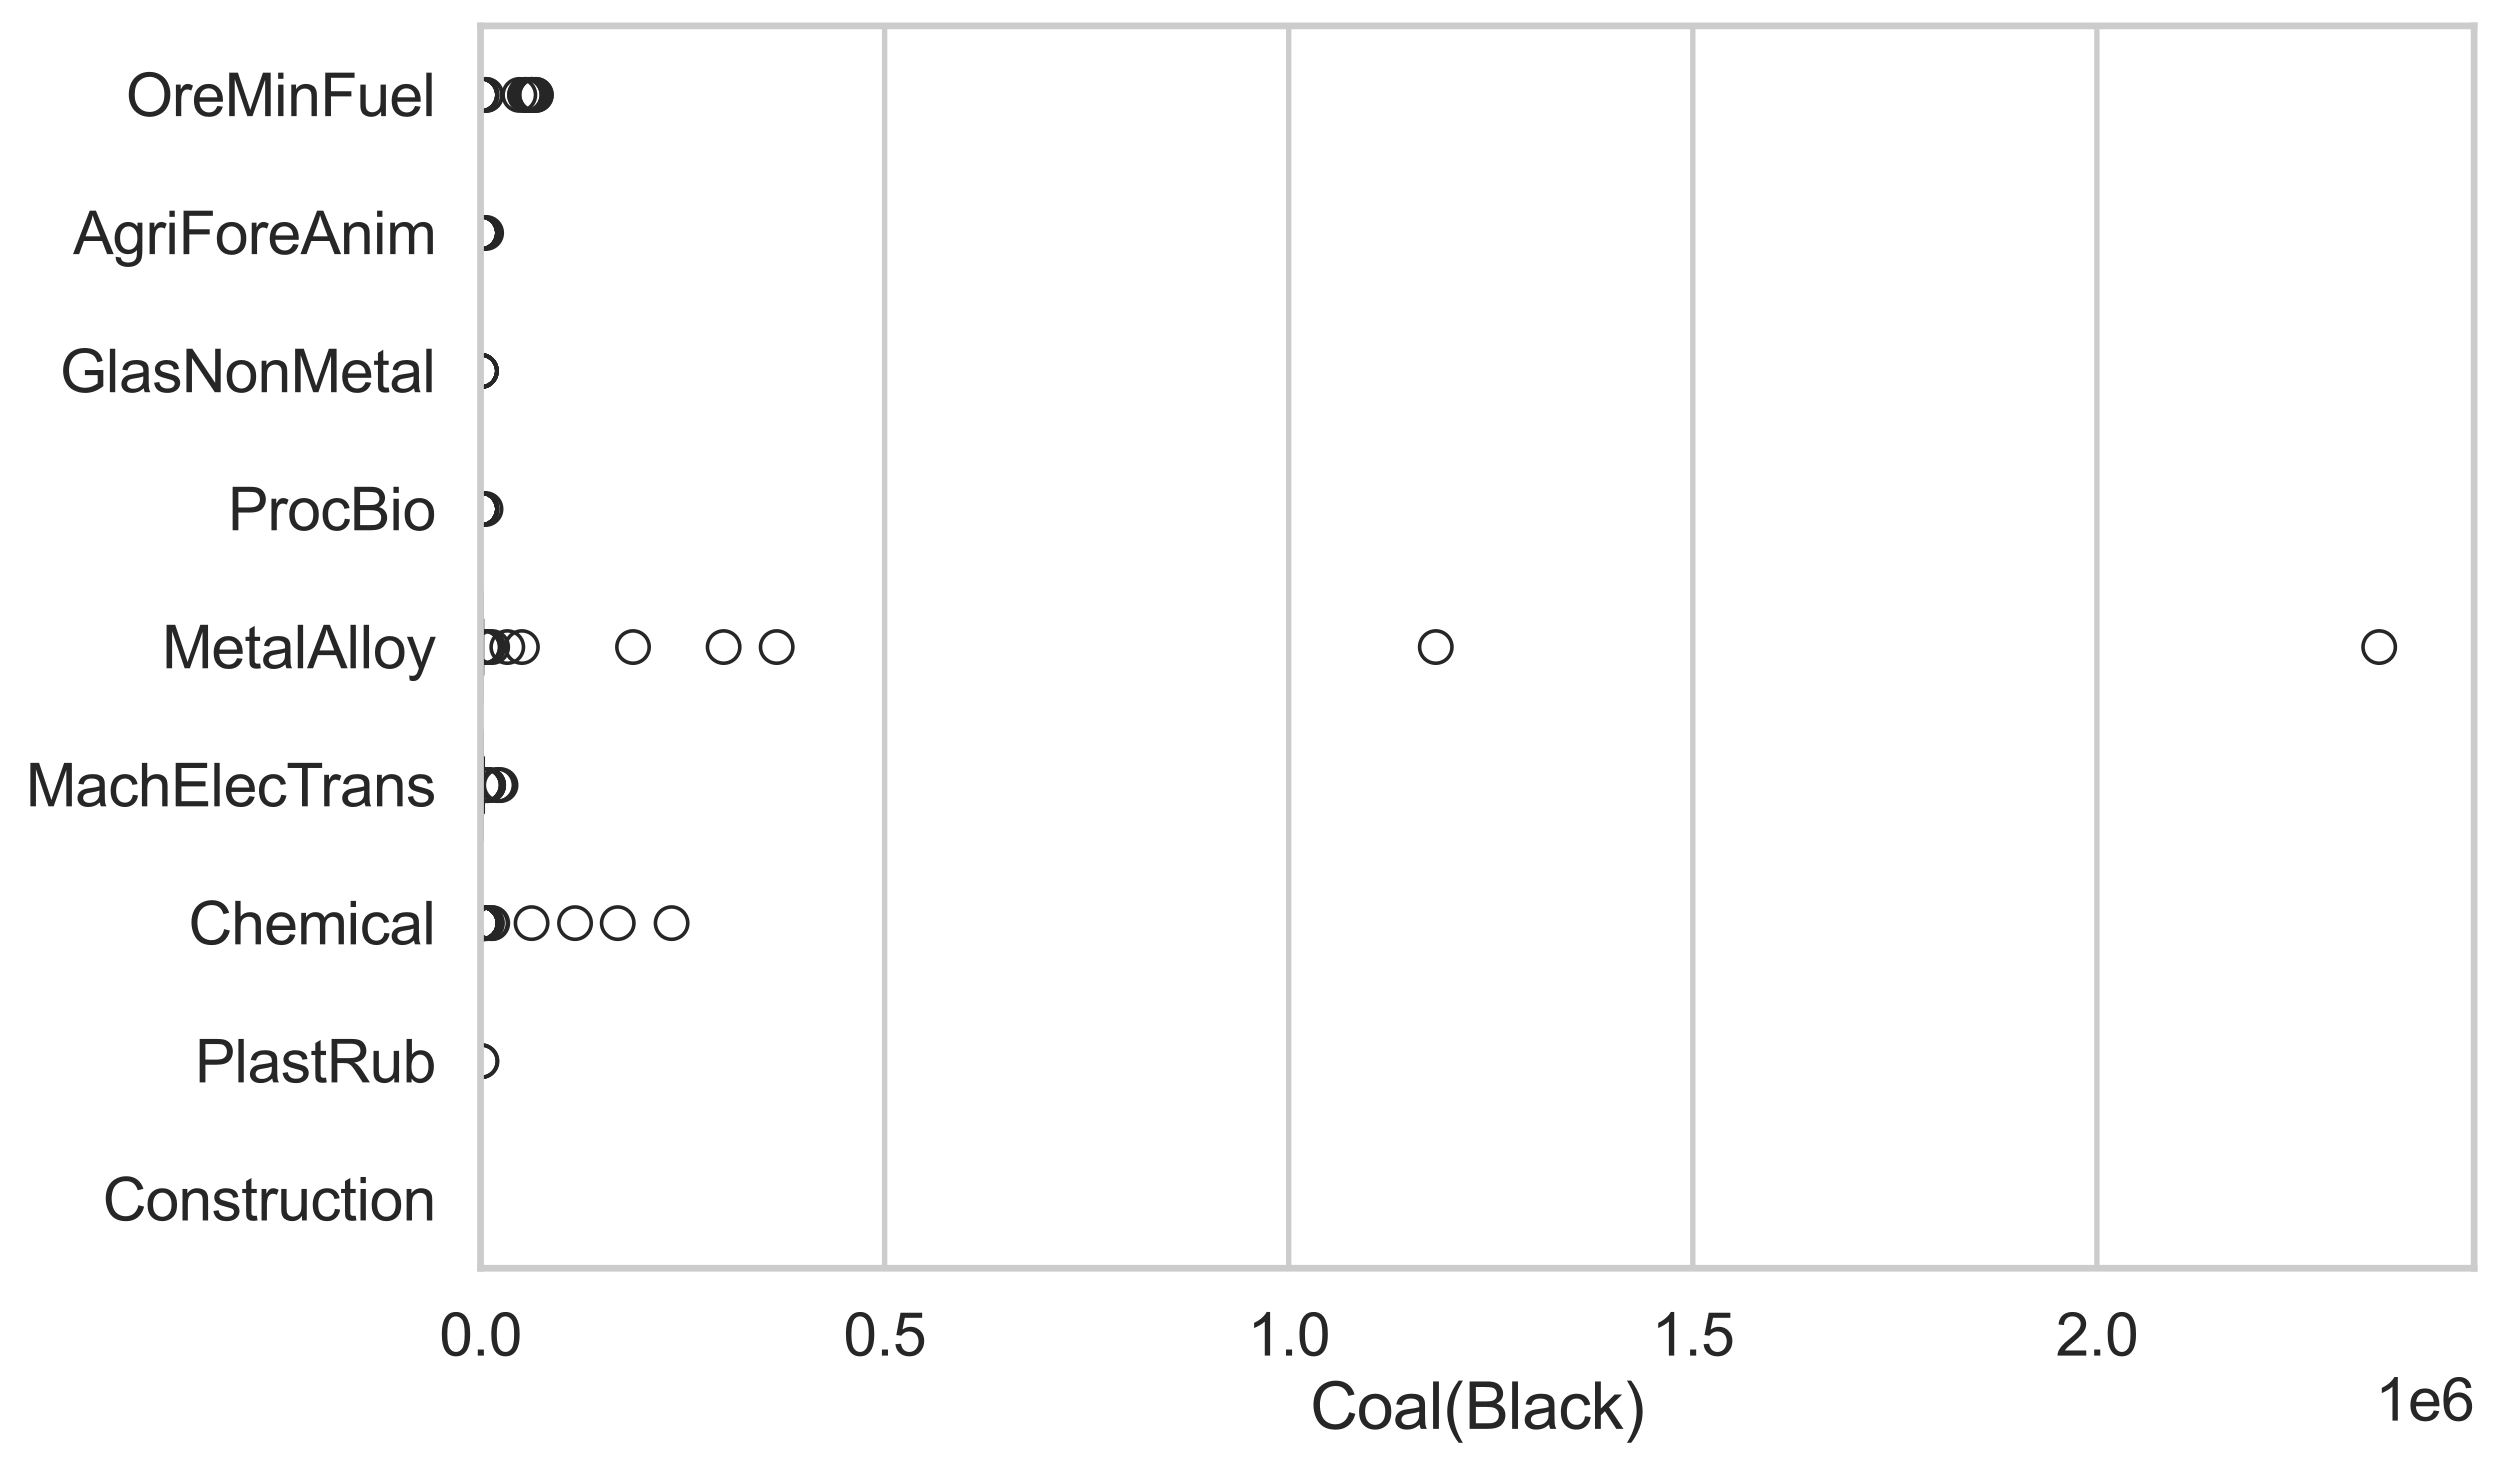 <?xml version="1.0" encoding="utf-8" standalone="no"?>
<!DOCTYPE svg PUBLIC "-//W3C//DTD SVG 1.1//EN"
  "http://www.w3.org/Graphics/SVG/1.1/DTD/svg11.dtd">
<svg xmlns:xlink="http://www.w3.org/1999/xlink" width="695.577pt" height="408.542pt" viewBox="0 0 695.577 408.542" xmlns="http://www.w3.org/2000/svg" version="1.1">
 <defs>
  <style type="text/css">*{stroke-linejoin: round; stroke-linecap: butt}</style>
 </defs>
 <g id="figure_1">
  <g id="patch_1">
   <path d="M 0 408.542 
L 695.577 408.542 
L 695.577 0 
L 0 0 
z
" style="fill: #ffffff"/>
  </g>
  <g id="axes_1">
   <g id="patch_2">
    <path d="M 133.697 352.86 
L 688.377 352.86 
L 688.377 7.2 
L 133.697 7.2 
z
" style="fill: #ffffff"/>
   </g>
   <g id="matplotlib.axis_1">
    <g id="xtick_1">
     <g id="line2d_1">
      <path d="M 133.697 352.86 
L 133.697 7.2 
" clip-path="url(#pb86c896ec2)" style="fill: none; stroke: #cccccc; stroke-width: 1.5; stroke-linecap: round"/>
     </g>
     <g id="text_1">
      <!-- 0.0 -->
      <g style="fill: #262626" transform="translate(122.229 377.17) scale(0.165 -0.165)">
       <defs>
        <path id="ArialMT-30" d="M 266 2259 
Q 266 3072 433 3567 
Q 600 4063 929 4331 
Q 1259 4600 1759 4600 
Q 2128 4600 2406 4451 
Q 2684 4303 2865 4023 
Q 3047 3744 3150 3342 
Q 3253 2941 3253 2259 
Q 3253 1453 3087 958 
Q 2922 463 2592 192 
Q 2263 -78 1759 -78 
Q 1097 -78 719 397 
Q 266 969 266 2259 
z
M 844 2259 
Q 844 1131 1108 757 
Q 1372 384 1759 384 
Q 2147 384 2411 759 
Q 2675 1134 2675 2259 
Q 2675 3391 2411 3762 
Q 2147 4134 1753 4134 
Q 1366 4134 1134 3806 
Q 844 3388 844 2259 
z
" transform="scale(0.016)"/>
        <path id="ArialMT-2e" d="M 581 0 
L 581 641 
L 1222 641 
L 1222 0 
L 581 0 
z
" transform="scale(0.016)"/>
       </defs>
       <use xlink:href="#ArialMT-30"/>
       <use xlink:href="#ArialMT-2e" transform="translate(55.615 0)"/>
       <use xlink:href="#ArialMT-30" transform="translate(83.398 0)"/>
      </g>
     </g>
    </g>
    <g id="xtick_2">
     <g id="line2d_2">
      <path d="M 246.128 352.86 
L 246.128 7.2 
" clip-path="url(#pb86c896ec2)" style="fill: none; stroke: #cccccc; stroke-width: 1.5; stroke-linecap: round"/>
     </g>
     <g id="text_2">
      <!-- 0.5 -->
      <g style="fill: #262626" transform="translate(234.661 377.17) scale(0.165 -0.165)">
       <defs>
        <path id="ArialMT-35" d="M 266 1200 
L 856 1250 
Q 922 819 1161 601 
Q 1400 384 1738 384 
Q 2144 384 2425 690 
Q 2706 997 2706 1503 
Q 2706 1984 2436 2262 
Q 2166 2541 1728 2541 
Q 1456 2541 1237 2417 
Q 1019 2294 894 2097 
L 366 2166 
L 809 4519 
L 3088 4519 
L 3088 3981 
L 1259 3981 
L 1013 2750 
Q 1425 3038 1878 3038 
Q 2478 3038 2890 2622 
Q 3303 2206 3303 1553 
Q 3303 931 2941 478 
Q 2500 -78 1738 -78 
Q 1113 -78 717 272 
Q 322 622 266 1200 
z
" transform="scale(0.016)"/>
       </defs>
       <use xlink:href="#ArialMT-30"/>
       <use xlink:href="#ArialMT-2e" transform="translate(55.615 0)"/>
       <use xlink:href="#ArialMT-35" transform="translate(83.398 0)"/>
      </g>
     </g>
    </g>
    <g id="xtick_3">
     <g id="line2d_3">
      <path d="M 358.56 352.86 
L 358.56 7.2 
" clip-path="url(#pb86c896ec2)" style="fill: none; stroke: #cccccc; stroke-width: 1.5; stroke-linecap: round"/>
     </g>
     <g id="text_3">
      <!-- 1.0 -->
      <g style="fill: #262626" transform="translate(347.092 377.17) scale(0.165 -0.165)">
       <defs>
        <path id="ArialMT-31" d="M 2384 0 
L 1822 0 
L 1822 3584 
Q 1619 3391 1289 3197 
Q 959 3003 697 2906 
L 697 3450 
Q 1169 3672 1522 3987 
Q 1875 4303 2022 4600 
L 2384 4600 
L 2384 0 
z
" transform="scale(0.016)"/>
       </defs>
       <use xlink:href="#ArialMT-31"/>
       <use xlink:href="#ArialMT-2e" transform="translate(55.615 0)"/>
       <use xlink:href="#ArialMT-30" transform="translate(83.398 0)"/>
      </g>
     </g>
    </g>
    <g id="xtick_4">
     <g id="line2d_4">
      <path d="M 470.991 352.86 
L 470.991 7.2 
" clip-path="url(#pb86c896ec2)" style="fill: none; stroke: #cccccc; stroke-width: 1.5; stroke-linecap: round"/>
     </g>
     <g id="text_4">
      <!-- 1.5 -->
      <g style="fill: #262626" transform="translate(459.524 377.17) scale(0.165 -0.165)">
       <use xlink:href="#ArialMT-31"/>
       <use xlink:href="#ArialMT-2e" transform="translate(55.615 0)"/>
       <use xlink:href="#ArialMT-35" transform="translate(83.398 0)"/>
      </g>
     </g>
    </g>
    <g id="xtick_5">
     <g id="line2d_5">
      <path d="M 583.423 352.86 
L 583.423 7.2 
" clip-path="url(#pb86c896ec2)" style="fill: none; stroke: #cccccc; stroke-width: 1.5; stroke-linecap: round"/>
     </g>
     <g id="text_5">
      <!-- 2.0 -->
      <g style="fill: #262626" transform="translate(571.955 377.17) scale(0.165 -0.165)">
       <defs>
        <path id="ArialMT-32" d="M 3222 541 
L 3222 0 
L 194 0 
Q 188 203 259 391 
Q 375 700 629 1000 
Q 884 1300 1366 1694 
Q 2113 2306 2375 2664 
Q 2638 3022 2638 3341 
Q 2638 3675 2398 3904 
Q 2159 4134 1775 4134 
Q 1369 4134 1125 3890 
Q 881 3647 878 3216 
L 300 3275 
Q 359 3922 746 4261 
Q 1134 4600 1788 4600 
Q 2447 4600 2831 4234 
Q 3216 3869 3216 3328 
Q 3216 3053 3103 2787 
Q 2991 2522 2730 2228 
Q 2469 1934 1863 1422 
Q 1356 997 1212 845 
Q 1069 694 975 541 
L 3222 541 
z
" transform="scale(0.016)"/>
       </defs>
       <use xlink:href="#ArialMT-32"/>
       <use xlink:href="#ArialMT-2e" transform="translate(55.615 0)"/>
       <use xlink:href="#ArialMT-30" transform="translate(83.398 0)"/>
      </g>
     </g>
    </g>
    <g id="text_6">
     <!-- Coal(Black) -->
     <g style="fill: #262626" transform="translate(364.527 397.553) scale(0.18 -0.18)">
      <defs>
       <path id="ArialMT-43" d="M 3763 1606 
L 4369 1453 
Q 4178 706 3683 314 
Q 3188 -78 2472 -78 
Q 1731 -78 1267 223 
Q 803 525 561 1097 
Q 319 1669 319 2325 
Q 319 3041 592 3573 
Q 866 4106 1370 4382 
Q 1875 4659 2481 4659 
Q 3169 4659 3637 4309 
Q 4106 3959 4291 3325 
L 3694 3184 
Q 3534 3684 3231 3912 
Q 2928 4141 2469 4141 
Q 1941 4141 1586 3887 
Q 1231 3634 1087 3207 
Q 944 2781 944 2328 
Q 944 1744 1114 1308 
Q 1284 872 1643 656 
Q 2003 441 2422 441 
Q 2931 441 3284 734 
Q 3638 1028 3763 1606 
z
" transform="scale(0.016)"/>
       <path id="ArialMT-6f" d="M 213 1659 
Q 213 2581 725 3025 
Q 1153 3394 1769 3394 
Q 2453 3394 2887 2945 
Q 3322 2497 3322 1706 
Q 3322 1066 3130 698 
Q 2938 331 2570 128 
Q 2203 -75 1769 -75 
Q 1072 -75 642 372 
Q 213 819 213 1659 
z
M 791 1659 
Q 791 1022 1069 705 
Q 1347 388 1769 388 
Q 2188 388 2466 706 
Q 2744 1025 2744 1678 
Q 2744 2294 2464 2611 
Q 2184 2928 1769 2928 
Q 1347 2928 1069 2612 
Q 791 2297 791 1659 
z
" transform="scale(0.016)"/>
       <path id="ArialMT-61" d="M 2588 409 
Q 2275 144 1986 34 
Q 1697 -75 1366 -75 
Q 819 -75 525 192 
Q 231 459 231 875 
Q 231 1119 342 1320 
Q 453 1522 633 1644 
Q 813 1766 1038 1828 
Q 1203 1872 1538 1913 
Q 2219 1994 2541 2106 
Q 2544 2222 2544 2253 
Q 2544 2597 2384 2738 
Q 2169 2928 1744 2928 
Q 1347 2928 1158 2789 
Q 969 2650 878 2297 
L 328 2372 
Q 403 2725 575 2942 
Q 747 3159 1072 3276 
Q 1397 3394 1825 3394 
Q 2250 3394 2515 3294 
Q 2781 3194 2906 3042 
Q 3031 2891 3081 2659 
Q 3109 2516 3109 2141 
L 3109 1391 
Q 3109 606 3145 398 
Q 3181 191 3288 0 
L 2700 0 
Q 2613 175 2588 409 
z
M 2541 1666 
Q 2234 1541 1622 1453 
Q 1275 1403 1131 1340 
Q 988 1278 909 1158 
Q 831 1038 831 891 
Q 831 666 1001 516 
Q 1172 366 1500 366 
Q 1825 366 2078 508 
Q 2331 650 2450 897 
Q 2541 1088 2541 1459 
L 2541 1666 
z
" transform="scale(0.016)"/>
       <path id="ArialMT-6c" d="M 409 0 
L 409 4581 
L 972 4581 
L 972 0 
L 409 0 
z
" transform="scale(0.016)"/>
       <path id="ArialMT-28" d="M 1497 -1347 
Q 1031 -759 709 28 
Q 388 816 388 1659 
Q 388 2403 628 3084 
Q 909 3875 1497 4659 
L 1900 4659 
Q 1522 4009 1400 3731 
Q 1209 3300 1100 2831 
Q 966 2247 966 1656 
Q 966 153 1900 -1347 
L 1497 -1347 
z
" transform="scale(0.016)"/>
       <path id="ArialMT-42" d="M 469 0 
L 469 4581 
L 2188 4581 
Q 2713 4581 3030 4442 
Q 3347 4303 3526 4014 
Q 3706 3725 3706 3409 
Q 3706 3116 3547 2856 
Q 3388 2597 3066 2438 
Q 3481 2316 3704 2022 
Q 3928 1728 3928 1328 
Q 3928 1006 3792 729 
Q 3656 453 3456 303 
Q 3256 153 2954 76 
Q 2653 0 2216 0 
L 469 0 
z
M 1075 2656 
L 2066 2656 
Q 2469 2656 2644 2709 
Q 2875 2778 2992 2937 
Q 3109 3097 3109 3338 
Q 3109 3566 3000 3739 
Q 2891 3913 2687 3977 
Q 2484 4041 1991 4041 
L 1075 4041 
L 1075 2656 
z
M 1075 541 
L 2216 541 
Q 2509 541 2628 563 
Q 2838 600 2978 687 
Q 3119 775 3209 942 
Q 3300 1109 3300 1328 
Q 3300 1584 3169 1773 
Q 3038 1963 2805 2039 
Q 2572 2116 2134 2116 
L 1075 2116 
L 1075 541 
z
" transform="scale(0.016)"/>
       <path id="ArialMT-63" d="M 2588 1216 
L 3141 1144 
Q 3050 572 2676 248 
Q 2303 -75 1759 -75 
Q 1078 -75 664 370 
Q 250 816 250 1647 
Q 250 2184 428 2587 
Q 606 2991 970 3192 
Q 1334 3394 1763 3394 
Q 2303 3394 2647 3120 
Q 2991 2847 3088 2344 
L 2541 2259 
Q 2463 2594 2264 2762 
Q 2066 2931 1784 2931 
Q 1359 2931 1093 2626 
Q 828 2322 828 1663 
Q 828 994 1084 691 
Q 1341 388 1753 388 
Q 2084 388 2306 591 
Q 2528 794 2588 1216 
z
" transform="scale(0.016)"/>
       <path id="ArialMT-6b" d="M 425 0 
L 425 4581 
L 988 4581 
L 988 1969 
L 2319 3319 
L 3047 3319 
L 1778 2088 
L 3175 0 
L 2481 0 
L 1384 1697 
L 988 1316 
L 988 0 
L 425 0 
z
" transform="scale(0.016)"/>
       <path id="ArialMT-29" d="M 791 -1347 
L 388 -1347 
Q 1322 153 1322 1656 
Q 1322 2244 1188 2822 
Q 1081 3291 891 3722 
Q 769 4003 388 4659 
L 791 4659 
Q 1378 3875 1659 3084 
Q 1900 2403 1900 1659 
Q 1900 816 1576 28 
Q 1253 -759 791 -1347 
z
" transform="scale(0.016)"/>
      </defs>
      <use xlink:href="#ArialMT-43"/>
      <use xlink:href="#ArialMT-6f" transform="translate(72.217 0)"/>
      <use xlink:href="#ArialMT-61" transform="translate(127.832 0)"/>
      <use xlink:href="#ArialMT-6c" transform="translate(183.447 0)"/>
      <use xlink:href="#ArialMT-28" transform="translate(205.664 0)"/>
      <use xlink:href="#ArialMT-42" transform="translate(238.965 0)"/>
      <use xlink:href="#ArialMT-6c" transform="translate(305.664 0)"/>
      <use xlink:href="#ArialMT-61" transform="translate(327.881 0)"/>
      <use xlink:href="#ArialMT-63" transform="translate(383.496 0)"/>
      <use xlink:href="#ArialMT-6b" transform="translate(433.496 0)"/>
      <use xlink:href="#ArialMT-29" transform="translate(483.496 0)"/>
     </g>
    </g>
    <g id="text_7">
     <!-- 1e6 -->
     <g style="fill: #262626" transform="translate(660.85 395.26) scale(0.165 -0.165)">
      <defs>
       <path id="ArialMT-65" d="M 2694 1069 
L 3275 997 
Q 3138 488 2766 206 
Q 2394 -75 1816 -75 
Q 1088 -75 661 373 
Q 234 822 234 1631 
Q 234 2469 665 2931 
Q 1097 3394 1784 3394 
Q 2450 3394 2872 2941 
Q 3294 2488 3294 1666 
Q 3294 1616 3291 1516 
L 816 1516 
Q 847 969 1125 678 
Q 1403 388 1819 388 
Q 2128 388 2347 550 
Q 2566 713 2694 1069 
z
M 847 1978 
L 2700 1978 
Q 2663 2397 2488 2606 
Q 2219 2931 1791 2931 
Q 1403 2931 1139 2672 
Q 875 2413 847 1978 
z
" transform="scale(0.016)"/>
       <path id="ArialMT-36" d="M 3184 3459 
L 2625 3416 
Q 2550 3747 2413 3897 
Q 2184 4138 1850 4138 
Q 1581 4138 1378 3988 
Q 1113 3794 959 3422 
Q 806 3050 800 2363 
Q 1003 2672 1297 2822 
Q 1591 2972 1913 2972 
Q 2475 2972 2870 2558 
Q 3266 2144 3266 1488 
Q 3266 1056 3080 686 
Q 2894 316 2569 119 
Q 2244 -78 1831 -78 
Q 1128 -78 684 439 
Q 241 956 241 2144 
Q 241 3472 731 4075 
Q 1159 4600 1884 4600 
Q 2425 4600 2770 4297 
Q 3116 3994 3184 3459 
z
M 888 1484 
Q 888 1194 1011 928 
Q 1134 663 1356 523 
Q 1578 384 1822 384 
Q 2178 384 2434 671 
Q 2691 959 2691 1453 
Q 2691 1928 2437 2201 
Q 2184 2475 1800 2475 
Q 1419 2475 1153 2201 
Q 888 1928 888 1484 
z
" transform="scale(0.016)"/>
      </defs>
      <use xlink:href="#ArialMT-31"/>
      <use xlink:href="#ArialMT-65" transform="translate(55.615 0)"/>
      <use xlink:href="#ArialMT-36" transform="translate(111.23 0)"/>
     </g>
    </g>
   </g>
   <g id="matplotlib.axis_2">
    <g id="ytick_1">
     <g id="text_8">
      <!-- OreMinFuel -->
      <g style="fill: #262626" transform="translate(35.013 32.309) scale(0.165 -0.165)">
       <defs>
        <path id="ArialMT-4f" d="M 309 2231 
Q 309 3372 921 4017 
Q 1534 4663 2503 4663 
Q 3138 4663 3647 4359 
Q 4156 4056 4423 3514 
Q 4691 2972 4691 2284 
Q 4691 1588 4409 1038 
Q 4128 488 3612 205 
Q 3097 -78 2500 -78 
Q 1853 -78 1343 234 
Q 834 547 571 1087 
Q 309 1628 309 2231 
z
M 934 2222 
Q 934 1394 1379 917 
Q 1825 441 2497 441 
Q 3181 441 3623 922 
Q 4066 1403 4066 2288 
Q 4066 2847 3877 3264 
Q 3688 3681 3323 3911 
Q 2959 4141 2506 4141 
Q 1863 4141 1398 3698 
Q 934 3256 934 2222 
z
" transform="scale(0.016)"/>
        <path id="ArialMT-72" d="M 416 0 
L 416 3319 
L 922 3319 
L 922 2816 
Q 1116 3169 1280 3281 
Q 1444 3394 1641 3394 
Q 1925 3394 2219 3213 
L 2025 2691 
Q 1819 2813 1613 2813 
Q 1428 2813 1281 2702 
Q 1134 2591 1072 2394 
Q 978 2094 978 1738 
L 978 0 
L 416 0 
z
" transform="scale(0.016)"/>
        <path id="ArialMT-4d" d="M 475 0 
L 475 4581 
L 1388 4581 
L 2472 1338 
Q 2622 884 2691 659 
Q 2769 909 2934 1394 
L 4031 4581 
L 4847 4581 
L 4847 0 
L 4263 0 
L 4263 3834 
L 2931 0 
L 2384 0 
L 1059 3900 
L 1059 0 
L 475 0 
z
" transform="scale(0.016)"/>
        <path id="ArialMT-69" d="M 425 3934 
L 425 4581 
L 988 4581 
L 988 3934 
L 425 3934 
z
M 425 0 
L 425 3319 
L 988 3319 
L 988 0 
L 425 0 
z
" transform="scale(0.016)"/>
        <path id="ArialMT-6e" d="M 422 0 
L 422 3319 
L 928 3319 
L 928 2847 
Q 1294 3394 1984 3394 
Q 2284 3394 2536 3286 
Q 2788 3178 2913 3003 
Q 3038 2828 3088 2588 
Q 3119 2431 3119 2041 
L 3119 0 
L 2556 0 
L 2556 2019 
Q 2556 2363 2490 2533 
Q 2425 2703 2258 2804 
Q 2091 2906 1866 2906 
Q 1506 2906 1245 2678 
Q 984 2450 984 1813 
L 984 0 
L 422 0 
z
" transform="scale(0.016)"/>
        <path id="ArialMT-46" d="M 525 0 
L 525 4581 
L 3616 4581 
L 3616 4041 
L 1131 4041 
L 1131 2622 
L 3281 2622 
L 3281 2081 
L 1131 2081 
L 1131 0 
L 525 0 
z
" transform="scale(0.016)"/>
        <path id="ArialMT-75" d="M 2597 0 
L 2597 488 
Q 2209 -75 1544 -75 
Q 1250 -75 995 37 
Q 741 150 617 320 
Q 494 491 444 738 
Q 409 903 409 1263 
L 409 3319 
L 972 3319 
L 972 1478 
Q 972 1038 1006 884 
Q 1059 663 1231 536 
Q 1403 409 1656 409 
Q 1909 409 2131 539 
Q 2353 669 2445 892 
Q 2538 1116 2538 1541 
L 2538 3319 
L 3100 3319 
L 3100 0 
L 2597 0 
z
" transform="scale(0.016)"/>
       </defs>
       <use xlink:href="#ArialMT-4f"/>
       <use xlink:href="#ArialMT-72" transform="translate(77.783 0)"/>
       <use xlink:href="#ArialMT-65" transform="translate(111.084 0)"/>
       <use xlink:href="#ArialMT-4d" transform="translate(166.699 0)"/>
       <use xlink:href="#ArialMT-69" transform="translate(250 0)"/>
       <use xlink:href="#ArialMT-6e" transform="translate(272.217 0)"/>
       <use xlink:href="#ArialMT-46" transform="translate(327.832 0)"/>
       <use xlink:href="#ArialMT-75" transform="translate(388.916 0)"/>
       <use xlink:href="#ArialMT-65" transform="translate(444.531 0)"/>
       <use xlink:href="#ArialMT-6c" transform="translate(500.146 0)"/>
      </g>
     </g>
    </g>
    <g id="ytick_2">
     <g id="text_9">
      <!-- AgriForeAnim -->
      <g style="fill: #262626" transform="translate(20.341 70.715) scale(0.165 -0.165)">
       <defs>
        <path id="ArialMT-41" d="M -9 0 
L 1750 4581 
L 2403 4581 
L 4278 0 
L 3588 0 
L 3053 1388 
L 1138 1388 
L 634 0 
L -9 0 
z
M 1313 1881 
L 2866 1881 
L 2388 3150 
Q 2169 3728 2063 4100 
Q 1975 3659 1816 3225 
L 1313 1881 
z
" transform="scale(0.016)"/>
        <path id="ArialMT-67" d="M 319 -275 
L 866 -356 
Q 900 -609 1056 -725 
Q 1266 -881 1628 -881 
Q 2019 -881 2231 -725 
Q 2444 -569 2519 -288 
Q 2563 -116 2559 434 
Q 2191 0 1641 0 
Q 956 0 581 494 
Q 206 988 206 1678 
Q 206 2153 378 2554 
Q 550 2956 876 3175 
Q 1203 3394 1644 3394 
Q 2231 3394 2613 2919 
L 2613 3319 
L 3131 3319 
L 3131 450 
Q 3131 -325 2973 -648 
Q 2816 -972 2473 -1159 
Q 2131 -1347 1631 -1347 
Q 1038 -1347 672 -1080 
Q 306 -813 319 -275 
z
M 784 1719 
Q 784 1066 1043 766 
Q 1303 466 1694 466 
Q 2081 466 2343 764 
Q 2606 1063 2606 1700 
Q 2606 2309 2336 2618 
Q 2066 2928 1684 2928 
Q 1309 2928 1046 2623 
Q 784 2319 784 1719 
z
" transform="scale(0.016)"/>
        <path id="ArialMT-6d" d="M 422 0 
L 422 3319 
L 925 3319 
L 925 2853 
Q 1081 3097 1340 3245 
Q 1600 3394 1931 3394 
Q 2300 3394 2536 3241 
Q 2772 3088 2869 2813 
Q 3263 3394 3894 3394 
Q 4388 3394 4653 3120 
Q 4919 2847 4919 2278 
L 4919 0 
L 4359 0 
L 4359 2091 
Q 4359 2428 4304 2576 
Q 4250 2725 4106 2815 
Q 3963 2906 3769 2906 
Q 3419 2906 3187 2673 
Q 2956 2441 2956 1928 
L 2956 0 
L 2394 0 
L 2394 2156 
Q 2394 2531 2256 2718 
Q 2119 2906 1806 2906 
Q 1569 2906 1367 2781 
Q 1166 2656 1075 2415 
Q 984 2175 984 1722 
L 984 0 
L 422 0 
z
" transform="scale(0.016)"/>
       </defs>
       <use xlink:href="#ArialMT-41"/>
       <use xlink:href="#ArialMT-67" transform="translate(66.699 0)"/>
       <use xlink:href="#ArialMT-72" transform="translate(122.314 0)"/>
       <use xlink:href="#ArialMT-69" transform="translate(155.615 0)"/>
       <use xlink:href="#ArialMT-46" transform="translate(177.832 0)"/>
       <use xlink:href="#ArialMT-6f" transform="translate(238.916 0)"/>
       <use xlink:href="#ArialMT-72" transform="translate(294.531 0)"/>
       <use xlink:href="#ArialMT-65" transform="translate(327.832 0)"/>
       <use xlink:href="#ArialMT-41" transform="translate(383.447 0)"/>
       <use xlink:href="#ArialMT-6e" transform="translate(450.146 0)"/>
       <use xlink:href="#ArialMT-69" transform="translate(505.762 0)"/>
       <use xlink:href="#ArialMT-6d" transform="translate(527.979 0)"/>
      </g>
     </g>
    </g>
    <g id="ytick_3">
     <g id="text_10">
      <!-- GlasNonMetal -->
      <g style="fill: #262626" transform="translate(16.659 109.122) scale(0.165 -0.165)">
       <defs>
        <path id="ArialMT-47" d="M 2638 1797 
L 2638 2334 
L 4578 2338 
L 4578 638 
Q 4131 281 3656 101 
Q 3181 -78 2681 -78 
Q 2006 -78 1454 211 
Q 903 500 622 1047 
Q 341 1594 341 2269 
Q 341 2938 620 3517 
Q 900 4097 1425 4378 
Q 1950 4659 2634 4659 
Q 3131 4659 3532 4498 
Q 3934 4338 4162 4050 
Q 4391 3763 4509 3300 
L 3963 3150 
Q 3859 3500 3706 3700 
Q 3553 3900 3268 4020 
Q 2984 4141 2638 4141 
Q 2222 4141 1919 4014 
Q 1616 3888 1430 3681 
Q 1244 3475 1141 3228 
Q 966 2803 966 2306 
Q 966 1694 1177 1281 
Q 1388 869 1791 669 
Q 2194 469 2647 469 
Q 3041 469 3416 620 
Q 3791 772 3984 944 
L 3984 1797 
L 2638 1797 
z
" transform="scale(0.016)"/>
        <path id="ArialMT-73" d="M 197 991 
L 753 1078 
Q 800 744 1014 566 
Q 1228 388 1613 388 
Q 2000 388 2187 545 
Q 2375 703 2375 916 
Q 2375 1106 2209 1216 
Q 2094 1291 1634 1406 
Q 1016 1563 777 1677 
Q 538 1791 414 1992 
Q 291 2194 291 2438 
Q 291 2659 392 2848 
Q 494 3038 669 3163 
Q 800 3259 1026 3326 
Q 1253 3394 1513 3394 
Q 1903 3394 2198 3281 
Q 2494 3169 2634 2976 
Q 2775 2784 2828 2463 
L 2278 2388 
Q 2241 2644 2061 2787 
Q 1881 2931 1553 2931 
Q 1166 2931 1000 2803 
Q 834 2675 834 2503 
Q 834 2394 903 2306 
Q 972 2216 1119 2156 
Q 1203 2125 1616 2013 
Q 2213 1853 2448 1751 
Q 2684 1650 2818 1456 
Q 2953 1263 2953 975 
Q 2953 694 2789 445 
Q 2625 197 2315 61 
Q 2006 -75 1616 -75 
Q 969 -75 630 194 
Q 291 463 197 991 
z
" transform="scale(0.016)"/>
        <path id="ArialMT-4e" d="M 488 0 
L 488 4581 
L 1109 4581 
L 3516 984 
L 3516 4581 
L 4097 4581 
L 4097 0 
L 3475 0 
L 1069 3600 
L 1069 0 
L 488 0 
z
" transform="scale(0.016)"/>
        <path id="ArialMT-74" d="M 1650 503 
L 1731 6 
Q 1494 -44 1306 -44 
Q 1000 -44 831 53 
Q 663 150 594 308 
Q 525 466 525 972 
L 525 2881 
L 113 2881 
L 113 3319 
L 525 3319 
L 525 4141 
L 1084 4478 
L 1084 3319 
L 1650 3319 
L 1650 2881 
L 1084 2881 
L 1084 941 
Q 1084 700 1114 631 
Q 1144 563 1211 522 
Q 1278 481 1403 481 
Q 1497 481 1650 503 
z
" transform="scale(0.016)"/>
       </defs>
       <use xlink:href="#ArialMT-47"/>
       <use xlink:href="#ArialMT-6c" transform="translate(77.783 0)"/>
       <use xlink:href="#ArialMT-61" transform="translate(100 0)"/>
       <use xlink:href="#ArialMT-73" transform="translate(155.615 0)"/>
       <use xlink:href="#ArialMT-4e" transform="translate(205.615 0)"/>
       <use xlink:href="#ArialMT-6f" transform="translate(277.832 0)"/>
       <use xlink:href="#ArialMT-6e" transform="translate(333.447 0)"/>
       <use xlink:href="#ArialMT-4d" transform="translate(389.062 0)"/>
       <use xlink:href="#ArialMT-65" transform="translate(472.363 0)"/>
       <use xlink:href="#ArialMT-74" transform="translate(527.979 0)"/>
       <use xlink:href="#ArialMT-61" transform="translate(555.762 0)"/>
       <use xlink:href="#ArialMT-6c" transform="translate(611.377 0)"/>
      </g>
     </g>
    </g>
    <g id="ytick_4">
     <g id="text_11">
      <!-- ProcBio -->
      <g style="fill: #262626" transform="translate(63.424 147.529) scale(0.165 -0.165)">
       <defs>
        <path id="ArialMT-50" d="M 494 0 
L 494 4581 
L 2222 4581 
Q 2678 4581 2919 4538 
Q 3256 4481 3484 4323 
Q 3713 4166 3852 3881 
Q 3991 3597 3991 3256 
Q 3991 2672 3619 2267 
Q 3247 1863 2275 1863 
L 1100 1863 
L 1100 0 
L 494 0 
z
M 1100 2403 
L 2284 2403 
Q 2872 2403 3119 2622 
Q 3366 2841 3366 3238 
Q 3366 3525 3220 3729 
Q 3075 3934 2838 4000 
Q 2684 4041 2272 4041 
L 1100 4041 
L 1100 2403 
z
" transform="scale(0.016)"/>
       </defs>
       <use xlink:href="#ArialMT-50"/>
       <use xlink:href="#ArialMT-72" transform="translate(66.699 0)"/>
       <use xlink:href="#ArialMT-6f" transform="translate(100 0)"/>
       <use xlink:href="#ArialMT-63" transform="translate(155.615 0)"/>
       <use xlink:href="#ArialMT-42" transform="translate(205.615 0)"/>
       <use xlink:href="#ArialMT-69" transform="translate(272.314 0)"/>
       <use xlink:href="#ArialMT-6f" transform="translate(294.531 0)"/>
      </g>
     </g>
    </g>
    <g id="ytick_5">
     <g id="text_12">
      <!-- MetalAlloy -->
      <g style="fill: #262626" transform="translate(45.088 185.935) scale(0.165 -0.165)">
       <defs>
        <path id="ArialMT-79" d="M 397 -1278 
L 334 -750 
Q 519 -800 656 -800 
Q 844 -800 956 -737 
Q 1069 -675 1141 -563 
Q 1194 -478 1313 -144 
Q 1328 -97 1363 -6 
L 103 3319 
L 709 3319 
L 1400 1397 
Q 1534 1031 1641 628 
Q 1738 1016 1872 1384 
L 2581 3319 
L 3144 3319 
L 1881 -56 
Q 1678 -603 1566 -809 
Q 1416 -1088 1222 -1217 
Q 1028 -1347 759 -1347 
Q 597 -1347 397 -1278 
z
" transform="scale(0.016)"/>
       </defs>
       <use xlink:href="#ArialMT-4d"/>
       <use xlink:href="#ArialMT-65" transform="translate(83.301 0)"/>
       <use xlink:href="#ArialMT-74" transform="translate(138.916 0)"/>
       <use xlink:href="#ArialMT-61" transform="translate(166.699 0)"/>
       <use xlink:href="#ArialMT-6c" transform="translate(222.314 0)"/>
       <use xlink:href="#ArialMT-41" transform="translate(244.531 0)"/>
       <use xlink:href="#ArialMT-6c" transform="translate(311.23 0)"/>
       <use xlink:href="#ArialMT-6c" transform="translate(333.447 0)"/>
       <use xlink:href="#ArialMT-6f" transform="translate(355.664 0)"/>
       <use xlink:href="#ArialMT-79" transform="translate(411.279 0)"/>
      </g>
     </g>
    </g>
    <g id="ytick_6">
     <g id="text_13">
      <!-- MachElecTrans -->
      <g style="fill: #262626" transform="translate(7.2 224.342) scale(0.165 -0.165)">
       <defs>
        <path id="ArialMT-68" d="M 422 0 
L 422 4581 
L 984 4581 
L 984 2938 
Q 1378 3394 1978 3394 
Q 2347 3394 2619 3248 
Q 2891 3103 3008 2847 
Q 3125 2591 3125 2103 
L 3125 0 
L 2563 0 
L 2563 2103 
Q 2563 2525 2380 2717 
Q 2197 2909 1863 2909 
Q 1613 2909 1392 2779 
Q 1172 2650 1078 2428 
Q 984 2206 984 1816 
L 984 0 
L 422 0 
z
" transform="scale(0.016)"/>
        <path id="ArialMT-45" d="M 506 0 
L 506 4581 
L 3819 4581 
L 3819 4041 
L 1113 4041 
L 1113 2638 
L 3647 2638 
L 3647 2100 
L 1113 2100 
L 1113 541 
L 3925 541 
L 3925 0 
L 506 0 
z
" transform="scale(0.016)"/>
        <path id="ArialMT-54" d="M 1659 0 
L 1659 4041 
L 150 4041 
L 150 4581 
L 3781 4581 
L 3781 4041 
L 2266 4041 
L 2266 0 
L 1659 0 
z
" transform="scale(0.016)"/>
       </defs>
       <use xlink:href="#ArialMT-4d"/>
       <use xlink:href="#ArialMT-61" transform="translate(83.301 0)"/>
       <use xlink:href="#ArialMT-63" transform="translate(138.916 0)"/>
       <use xlink:href="#ArialMT-68" transform="translate(188.916 0)"/>
       <use xlink:href="#ArialMT-45" transform="translate(244.531 0)"/>
       <use xlink:href="#ArialMT-6c" transform="translate(311.23 0)"/>
       <use xlink:href="#ArialMT-65" transform="translate(333.447 0)"/>
       <use xlink:href="#ArialMT-63" transform="translate(389.062 0)"/>
       <use xlink:href="#ArialMT-54" transform="translate(439.062 0)"/>
       <use xlink:href="#ArialMT-72" transform="translate(496.396 0)"/>
       <use xlink:href="#ArialMT-61" transform="translate(529.697 0)"/>
       <use xlink:href="#ArialMT-6e" transform="translate(585.312 0)"/>
       <use xlink:href="#ArialMT-73" transform="translate(640.928 0)"/>
      </g>
     </g>
    </g>
    <g id="ytick_7">
     <g id="text_14">
      <!-- Chemical -->
      <g style="fill: #262626" transform="translate(52.428 262.749) scale(0.165 -0.165)">
       <use xlink:href="#ArialMT-43"/>
       <use xlink:href="#ArialMT-68" transform="translate(72.217 0)"/>
       <use xlink:href="#ArialMT-65" transform="translate(127.832 0)"/>
       <use xlink:href="#ArialMT-6d" transform="translate(183.447 0)"/>
       <use xlink:href="#ArialMT-69" transform="translate(266.748 0)"/>
       <use xlink:href="#ArialMT-63" transform="translate(288.965 0)"/>
       <use xlink:href="#ArialMT-61" transform="translate(338.965 0)"/>
       <use xlink:href="#ArialMT-6c" transform="translate(394.58 0)"/>
      </g>
     </g>
    </g>
    <g id="ytick_8">
     <g id="text_15">
      <!-- PlastRub -->
      <g style="fill: #262626" transform="translate(54.248 301.155) scale(0.165 -0.165)">
       <defs>
        <path id="ArialMT-52" d="M 503 0 
L 503 4581 
L 2534 4581 
Q 3147 4581 3465 4457 
Q 3784 4334 3975 4021 
Q 4166 3709 4166 3331 
Q 4166 2844 3850 2509 
Q 3534 2175 2875 2084 
Q 3116 1969 3241 1856 
Q 3506 1613 3744 1247 
L 4541 0 
L 3778 0 
L 3172 953 
Q 2906 1366 2734 1584 
Q 2563 1803 2427 1890 
Q 2291 1978 2150 2013 
Q 2047 2034 1813 2034 
L 1109 2034 
L 1109 0 
L 503 0 
z
M 1109 2559 
L 2413 2559 
Q 2828 2559 3062 2645 
Q 3297 2731 3419 2920 
Q 3541 3109 3541 3331 
Q 3541 3656 3305 3865 
Q 3069 4075 2559 4075 
L 1109 4075 
L 1109 2559 
z
" transform="scale(0.016)"/>
        <path id="ArialMT-62" d="M 941 0 
L 419 0 
L 419 4581 
L 981 4581 
L 981 2947 
Q 1338 3394 1891 3394 
Q 2197 3394 2470 3270 
Q 2744 3147 2920 2923 
Q 3097 2700 3197 2384 
Q 3297 2069 3297 1709 
Q 3297 856 2875 390 
Q 2453 -75 1863 -75 
Q 1275 -75 941 416 
L 941 0 
z
M 934 1684 
Q 934 1088 1097 822 
Q 1363 388 1816 388 
Q 2184 388 2453 708 
Q 2722 1028 2722 1663 
Q 2722 2313 2464 2622 
Q 2206 2931 1841 2931 
Q 1472 2931 1203 2611 
Q 934 2291 934 1684 
z
" transform="scale(0.016)"/>
       </defs>
       <use xlink:href="#ArialMT-50"/>
       <use xlink:href="#ArialMT-6c" transform="translate(66.699 0)"/>
       <use xlink:href="#ArialMT-61" transform="translate(88.916 0)"/>
       <use xlink:href="#ArialMT-73" transform="translate(144.531 0)"/>
       <use xlink:href="#ArialMT-74" transform="translate(194.531 0)"/>
       <use xlink:href="#ArialMT-52" transform="translate(222.314 0)"/>
       <use xlink:href="#ArialMT-75" transform="translate(294.531 0)"/>
       <use xlink:href="#ArialMT-62" transform="translate(350.146 0)"/>
      </g>
     </g>
    </g>
    <g id="ytick_9">
     <g id="text_16">
      <!-- Construction -->
      <g style="fill: #262626" transform="translate(28.575 339.562) scale(0.165 -0.165)">
       <use xlink:href="#ArialMT-43"/>
       <use xlink:href="#ArialMT-6f" transform="translate(72.217 0)"/>
       <use xlink:href="#ArialMT-6e" transform="translate(127.832 0)"/>
       <use xlink:href="#ArialMT-73" transform="translate(183.447 0)"/>
       <use xlink:href="#ArialMT-74" transform="translate(233.447 0)"/>
       <use xlink:href="#ArialMT-72" transform="translate(261.23 0)"/>
       <use xlink:href="#ArialMT-75" transform="translate(294.531 0)"/>
       <use xlink:href="#ArialMT-63" transform="translate(350.146 0)"/>
       <use xlink:href="#ArialMT-74" transform="translate(400.146 0)"/>
       <use xlink:href="#ArialMT-69" transform="translate(427.93 0)"/>
       <use xlink:href="#ArialMT-6f" transform="translate(450.146 0)"/>
       <use xlink:href="#ArialMT-6e" transform="translate(505.762 0)"/>
      </g>
     </g>
    </g>
   </g>
   <g id="patch_3">
    <path d="M 133.697 11.041 
L 133.697 41.766 
L 133.704 41.766 
L 133.704 11.041 
L 133.697 11.041 
z
" clip-path="url(#pb86c896ec2)" style="fill: #ca74db; stroke: #262626; stroke-linejoin: miter"/>
   </g>
   <g id="line2d_6">
    <path d="M 133.697 26.403 
L 133.697 26.403 
" clip-path="url(#pb86c896ec2)" style="fill: none; stroke: #262626"/>
   </g>
   <g id="line2d_7">
    <path d="M 133.704 26.403 
L 133.713 26.403 
" clip-path="url(#pb86c896ec2)" style="fill: none; stroke: #262626"/>
   </g>
   <g id="line2d_8">
    <path d="M 133.697 18.722 
L 133.697 34.085 
" clip-path="url(#pb86c896ec2)" style="fill: none; stroke: #262626; stroke-linecap: round"/>
   </g>
   <g id="line2d_9">
    <path d="M 133.713 18.722 
L 133.713 34.085 
" clip-path="url(#pb86c896ec2)" style="fill: none; stroke: #262626; stroke-linecap: round"/>
   </g>
   <g id="line2d_10">
    <defs>
     <path id="mb94a944f88" d="M 0 4.5 
C 1.193 4.5 2.338 4.026 3.182 3.182 
C 4.026 2.338 4.5 1.193 4.5 0 
C 4.5 -1.193 4.026 -2.338 3.182 -3.182 
C 2.338 -4.026 1.193 -4.5 0 -4.5 
C -1.193 -4.5 -2.338 -4.026 -3.182 -3.182 
C -4.026 -2.338 -4.5 -1.193 -4.5 0 
C -4.5 1.193 -4.026 2.338 -3.182 3.182 
C -2.338 4.026 -1.193 4.5 0 4.5 
z
" style="stroke: #262626"/>
    </defs>
    <g clip-path="url(#pb86c896ec2)">
     <use xlink:href="#mb94a944f88" x="147.901" y="26.403" style="fill-opacity: 0; stroke: #262626"/>
     <use xlink:href="#mb94a944f88" x="146.096" y="26.403" style="fill-opacity: 0; stroke: #262626"/>
     <use xlink:href="#mb94a944f88" x="134.041" y="26.403" style="fill-opacity: 0; stroke: #262626"/>
     <use xlink:href="#mb94a944f88" x="133.728" y="26.403" style="fill-opacity: 0; stroke: #262626"/>
     <use xlink:href="#mb94a944f88" x="133.774" y="26.403" style="fill-opacity: 0; stroke: #262626"/>
     <use xlink:href="#mb94a944f88" x="133.85" y="26.403" style="fill-opacity: 0; stroke: #262626"/>
     <use xlink:href="#mb94a944f88" x="133.763" y="26.403" style="fill-opacity: 0; stroke: #262626"/>
     <use xlink:href="#mb94a944f88" x="133.785" y="26.403" style="fill-opacity: 0; stroke: #262626"/>
     <use xlink:href="#mb94a944f88" x="149.079" y="26.403" style="fill-opacity: 0; stroke: #262626"/>
     <use xlink:href="#mb94a944f88" x="133.728" y="26.403" style="fill-opacity: 0; stroke: #262626"/>
     <use xlink:href="#mb94a944f88" x="148.223" y="26.403" style="fill-opacity: 0; stroke: #262626"/>
     <use xlink:href="#mb94a944f88" x="147.646" y="26.403" style="fill-opacity: 0; stroke: #262626"/>
     <use xlink:href="#mb94a944f88" x="135.247" y="26.403" style="fill-opacity: 0; stroke: #262626"/>
     <use xlink:href="#mb94a944f88" x="146.1" y="26.403" style="fill-opacity: 0; stroke: #262626"/>
     <use xlink:href="#mb94a944f88" x="133.726" y="26.403" style="fill-opacity: 0; stroke: #262626"/>
     <use xlink:href="#mb94a944f88" x="147.876" y="26.403" style="fill-opacity: 0; stroke: #262626"/>
     <use xlink:href="#mb94a944f88" x="149.077" y="26.403" style="fill-opacity: 0; stroke: #262626"/>
     <use xlink:href="#mb94a944f88" x="135.141" y="26.403" style="fill-opacity: 0; stroke: #262626"/>
     <use xlink:href="#mb94a944f88" x="133.736" y="26.403" style="fill-opacity: 0; stroke: #262626"/>
     <use xlink:href="#mb94a944f88" x="146.286" y="26.403" style="fill-opacity: 0; stroke: #262626"/>
     <use xlink:href="#mb94a944f88" x="147.874" y="26.403" style="fill-opacity: 0; stroke: #262626"/>
     <use xlink:href="#mb94a944f88" x="146.965" y="26.403" style="fill-opacity: 0; stroke: #262626"/>
     <use xlink:href="#mb94a944f88" x="144.492" y="26.403" style="fill-opacity: 0; stroke: #262626"/>
    </g>
   </g>
   <g id="patch_4">
    <path d="M 133.699 49.447 
L 133.699 80.173 
L 133.708 80.173 
L 133.708 49.447 
L 133.699 49.447 
z
" clip-path="url(#pb86c896ec2)" style="fill: #5ca236; stroke: #262626; stroke-linejoin: miter"/>
   </g>
   <g id="line2d_11">
    <path d="M 133.699 64.81 
L 133.697 64.81 
" clip-path="url(#pb86c896ec2)" style="fill: none; stroke: #262626"/>
   </g>
   <g id="line2d_12">
    <path d="M 133.708 64.81 
L 133.722 64.81 
" clip-path="url(#pb86c896ec2)" style="fill: none; stroke: #262626"/>
   </g>
   <g id="line2d_13">
    <path d="M 133.697 57.129 
L 133.697 72.491 
" clip-path="url(#pb86c896ec2)" style="fill: none; stroke: #262626; stroke-linecap: round"/>
   </g>
   <g id="line2d_14">
    <path d="M 133.722 57.129 
L 133.722 72.491 
" clip-path="url(#pb86c896ec2)" style="fill: none; stroke: #262626; stroke-linecap: round"/>
   </g>
   <g id="line2d_15">
    <g clip-path="url(#pb86c896ec2)">
     <use xlink:href="#mb94a944f88" x="133.724" y="64.81" style="fill-opacity: 0; stroke: #262626"/>
     <use xlink:href="#mb94a944f88" x="134.336" y="64.81" style="fill-opacity: 0; stroke: #262626"/>
     <use xlink:href="#mb94a944f88" x="133.735" y="64.81" style="fill-opacity: 0; stroke: #262626"/>
     <use xlink:href="#mb94a944f88" x="133.864" y="64.81" style="fill-opacity: 0; stroke: #262626"/>
     <use xlink:href="#mb94a944f88" x="133.759" y="64.81" style="fill-opacity: 0; stroke: #262626"/>
     <use xlink:href="#mb94a944f88" x="133.722" y="64.81" style="fill-opacity: 0; stroke: #262626"/>
     <use xlink:href="#mb94a944f88" x="133.78" y="64.81" style="fill-opacity: 0; stroke: #262626"/>
     <use xlink:href="#mb94a944f88" x="133.773" y="64.81" style="fill-opacity: 0; stroke: #262626"/>
     <use xlink:href="#mb94a944f88" x="135.251" y="64.81" style="fill-opacity: 0; stroke: #262626"/>
     <use xlink:href="#mb94a944f88" x="133.829" y="64.81" style="fill-opacity: 0; stroke: #262626"/>
     <use xlink:href="#mb94a944f88" x="133.743" y="64.81" style="fill-opacity: 0; stroke: #262626"/>
     <use xlink:href="#mb94a944f88" x="133.819" y="64.81" style="fill-opacity: 0; stroke: #262626"/>
     <use xlink:href="#mb94a944f88" x="134.365" y="64.81" style="fill-opacity: 0; stroke: #262626"/>
     <use xlink:href="#mb94a944f88" x="133.735" y="64.81" style="fill-opacity: 0; stroke: #262626"/>
     <use xlink:href="#mb94a944f88" x="133.914" y="64.81" style="fill-opacity: 0; stroke: #262626"/>
     <use xlink:href="#mb94a944f88" x="133.728" y="64.81" style="fill-opacity: 0; stroke: #262626"/>
     <use xlink:href="#mb94a944f88" x="133.725" y="64.81" style="fill-opacity: 0; stroke: #262626"/>
     <use xlink:href="#mb94a944f88" x="133.742" y="64.81" style="fill-opacity: 0; stroke: #262626"/>
    </g>
   </g>
   <g id="patch_5">
    <path d="M 133.699 87.854 
L 133.699 118.579 
L 133.706 118.579 
L 133.706 87.854 
L 133.699 87.854 
z
" clip-path="url(#pb86c896ec2)" style="fill: #68afd7; stroke: #262626; stroke-linejoin: miter"/>
   </g>
   <g id="line2d_16">
    <path d="M 133.699 103.217 
L 133.697 103.217 
" clip-path="url(#pb86c896ec2)" style="fill: none; stroke: #262626"/>
   </g>
   <g id="line2d_17">
    <path d="M 133.706 103.217 
L 133.715 103.217 
" clip-path="url(#pb86c896ec2)" style="fill: none; stroke: #262626"/>
   </g>
   <g id="line2d_18">
    <path d="M 133.697 95.535 
L 133.697 110.898 
" clip-path="url(#pb86c896ec2)" style="fill: none; stroke: #262626; stroke-linecap: round"/>
   </g>
   <g id="line2d_19">
    <path d="M 133.715 95.535 
L 133.715 110.898 
" clip-path="url(#pb86c896ec2)" style="fill: none; stroke: #262626; stroke-linecap: round"/>
   </g>
   <g id="line2d_20">
    <g clip-path="url(#pb86c896ec2)">
     <use xlink:href="#mb94a944f88" x="133.721" y="103.217" style="fill-opacity: 0; stroke: #262626"/>
     <use xlink:href="#mb94a944f88" x="133.754" y="103.217" style="fill-opacity: 0; stroke: #262626"/>
     <use xlink:href="#mb94a944f88" x="133.719" y="103.217" style="fill-opacity: 0; stroke: #262626"/>
     <use xlink:href="#mb94a944f88" x="133.732" y="103.217" style="fill-opacity: 0; stroke: #262626"/>
     <use xlink:href="#mb94a944f88" x="133.759" y="103.217" style="fill-opacity: 0; stroke: #262626"/>
     <use xlink:href="#mb94a944f88" x="133.727" y="103.217" style="fill-opacity: 0; stroke: #262626"/>
     <use xlink:href="#mb94a944f88" x="133.779" y="103.217" style="fill-opacity: 0; stroke: #262626"/>
     <use xlink:href="#mb94a944f88" x="133.734" y="103.217" style="fill-opacity: 0; stroke: #262626"/>
     <use xlink:href="#mb94a944f88" x="133.72" y="103.217" style="fill-opacity: 0; stroke: #262626"/>
     <use xlink:href="#mb94a944f88" x="133.758" y="103.217" style="fill-opacity: 0; stroke: #262626"/>
     <use xlink:href="#mb94a944f88" x="133.717" y="103.217" style="fill-opacity: 0; stroke: #262626"/>
     <use xlink:href="#mb94a944f88" x="133.731" y="103.217" style="fill-opacity: 0; stroke: #262626"/>
     <use xlink:href="#mb94a944f88" x="133.744" y="103.217" style="fill-opacity: 0; stroke: #262626"/>
     <use xlink:href="#mb94a944f88" x="133.787" y="103.217" style="fill-opacity: 0; stroke: #262626"/>
     <use xlink:href="#mb94a944f88" x="133.718" y="103.217" style="fill-opacity: 0; stroke: #262626"/>
     <use xlink:href="#mb94a944f88" x="133.759" y="103.217" style="fill-opacity: 0; stroke: #262626"/>
     <use xlink:href="#mb94a944f88" x="133.719" y="103.217" style="fill-opacity: 0; stroke: #262626"/>
    </g>
   </g>
   <g id="patch_6">
    <path d="M 133.697 126.261 
L 133.697 156.986 
L 133.709 156.986 
L 133.709 126.261 
L 133.697 126.261 
z
" clip-path="url(#pb86c896ec2)" style="fill: #daac58; stroke: #262626; stroke-linejoin: miter"/>
   </g>
   <g id="line2d_21">
    <path d="M 133.697 141.623 
L 133.697 141.623 
" clip-path="url(#pb86c896ec2)" style="fill: none; stroke: #262626"/>
   </g>
   <g id="line2d_22">
    <path d="M 133.709 141.623 
L 133.726 141.623 
" clip-path="url(#pb86c896ec2)" style="fill: none; stroke: #262626"/>
   </g>
   <g id="line2d_23">
    <path d="M 133.697 133.942 
L 133.697 149.305 
" clip-path="url(#pb86c896ec2)" style="fill: none; stroke: #262626; stroke-linecap: round"/>
   </g>
   <g id="line2d_24">
    <path d="M 133.726 133.942 
L 133.726 149.305 
" clip-path="url(#pb86c896ec2)" style="fill: none; stroke: #262626; stroke-linecap: round"/>
   </g>
   <g id="line2d_25">
    <g clip-path="url(#pb86c896ec2)">
     <use xlink:href="#mb94a944f88" x="133.812" y="141.623" style="fill-opacity: 0; stroke: #262626"/>
     <use xlink:href="#mb94a944f88" x="133.759" y="141.623" style="fill-opacity: 0; stroke: #262626"/>
     <use xlink:href="#mb94a944f88" x="133.757" y="141.623" style="fill-opacity: 0; stroke: #262626"/>
     <use xlink:href="#mb94a944f88" x="133.733" y="141.623" style="fill-opacity: 0; stroke: #262626"/>
     <use xlink:href="#mb94a944f88" x="133.735" y="141.623" style="fill-opacity: 0; stroke: #262626"/>
     <use xlink:href="#mb94a944f88" x="133.735" y="141.623" style="fill-opacity: 0; stroke: #262626"/>
     <use xlink:href="#mb94a944f88" x="133.772" y="141.623" style="fill-opacity: 0; stroke: #262626"/>
     <use xlink:href="#mb94a944f88" x="133.736" y="141.623" style="fill-opacity: 0; stroke: #262626"/>
     <use xlink:href="#mb94a944f88" x="133.796" y="141.623" style="fill-opacity: 0; stroke: #262626"/>
     <use xlink:href="#mb94a944f88" x="133.744" y="141.623" style="fill-opacity: 0; stroke: #262626"/>
     <use xlink:href="#mb94a944f88" x="133.75" y="141.623" style="fill-opacity: 0; stroke: #262626"/>
     <use xlink:href="#mb94a944f88" x="133.808" y="141.623" style="fill-opacity: 0; stroke: #262626"/>
     <use xlink:href="#mb94a944f88" x="133.75" y="141.623" style="fill-opacity: 0; stroke: #262626"/>
     <use xlink:href="#mb94a944f88" x="135.082" y="141.623" style="fill-opacity: 0; stroke: #262626"/>
     <use xlink:href="#mb94a944f88" x="133.752" y="141.623" style="fill-opacity: 0; stroke: #262626"/>
     <use xlink:href="#mb94a944f88" x="133.788" y="141.623" style="fill-opacity: 0; stroke: #262626"/>
     <use xlink:href="#mb94a944f88" x="133.823" y="141.623" style="fill-opacity: 0; stroke: #262626"/>
     <use xlink:href="#mb94a944f88" x="133.768" y="141.623" style="fill-opacity: 0; stroke: #262626"/>
     <use xlink:href="#mb94a944f88" x="133.746" y="141.623" style="fill-opacity: 0; stroke: #262626"/>
     <use xlink:href="#mb94a944f88" x="133.762" y="141.623" style="fill-opacity: 0; stroke: #262626"/>
     <use xlink:href="#mb94a944f88" x="134.051" y="141.623" style="fill-opacity: 0; stroke: #262626"/>
     <use xlink:href="#mb94a944f88" x="133.741" y="141.623" style="fill-opacity: 0; stroke: #262626"/>
     <use xlink:href="#mb94a944f88" x="133.756" y="141.623" style="fill-opacity: 0; stroke: #262626"/>
     <use xlink:href="#mb94a944f88" x="133.757" y="141.623" style="fill-opacity: 0; stroke: #262626"/>
     <use xlink:href="#mb94a944f88" x="133.803" y="141.623" style="fill-opacity: 0; stroke: #262626"/>
     <use xlink:href="#mb94a944f88" x="133.79" y="141.623" style="fill-opacity: 0; stroke: #262626"/>
     <use xlink:href="#mb94a944f88" x="133.847" y="141.623" style="fill-opacity: 0; stroke: #262626"/>
     <use xlink:href="#mb94a944f88" x="133.739" y="141.623" style="fill-opacity: 0; stroke: #262626"/>
    </g>
   </g>
   <g id="patch_7">
    <path d="M 133.749 164.667 
L 133.749 195.393 
L 134.007 195.393 
L 134.007 164.667 
L 133.749 164.667 
z
" clip-path="url(#pb86c896ec2)" style="fill: #166c9c; stroke: #262626; stroke-linejoin: miter"/>
   </g>
   <g id="line2d_26">
    <path d="M 133.749 180.03 
L 133.697 180.03 
" clip-path="url(#pb86c896ec2)" style="fill: none; stroke: #262626"/>
   </g>
   <g id="line2d_27">
    <path d="M 134.007 180.03 
L 134.258 180.03 
" clip-path="url(#pb86c896ec2)" style="fill: none; stroke: #262626"/>
   </g>
   <g id="line2d_28">
    <path d="M 133.697 172.349 
L 133.697 187.711 
" clip-path="url(#pb86c896ec2)" style="fill: none; stroke: #262626; stroke-linecap: round"/>
   </g>
   <g id="line2d_29">
    <path d="M 134.258 172.349 
L 134.258 187.711 
" clip-path="url(#pb86c896ec2)" style="fill: none; stroke: #262626; stroke-linecap: round"/>
   </g>
   <g id="line2d_30">
    <g clip-path="url(#pb86c896ec2)">
     <use xlink:href="#mb94a944f88" x="661.964" y="180.03" style="fill-opacity: 0; stroke: #262626"/>
     <use xlink:href="#mb94a944f88" x="134.49" y="180.03" style="fill-opacity: 0; stroke: #262626"/>
     <use xlink:href="#mb94a944f88" x="135.636" y="180.03" style="fill-opacity: 0; stroke: #262626"/>
     <use xlink:href="#mb94a944f88" x="135.821" y="180.03" style="fill-opacity: 0; stroke: #262626"/>
     <use xlink:href="#mb94a944f88" x="135.033" y="180.03" style="fill-opacity: 0; stroke: #262626"/>
     <use xlink:href="#mb94a944f88" x="135.032" y="180.03" style="fill-opacity: 0; stroke: #262626"/>
     <use xlink:href="#mb94a944f88" x="134.523" y="180.03" style="fill-opacity: 0; stroke: #262626"/>
     <use xlink:href="#mb94a944f88" x="216.098" y="180.03" style="fill-opacity: 0; stroke: #262626"/>
     <use xlink:href="#mb94a944f88" x="145.209" y="180.03" style="fill-opacity: 0; stroke: #262626"/>
     <use xlink:href="#mb94a944f88" x="176.126" y="180.03" style="fill-opacity: 0; stroke: #262626"/>
     <use xlink:href="#mb94a944f88" x="201.337" y="180.03" style="fill-opacity: 0; stroke: #262626"/>
     <use xlink:href="#mb94a944f88" x="141.147" y="180.03" style="fill-opacity: 0; stroke: #262626"/>
     <use xlink:href="#mb94a944f88" x="136.936" y="180.03" style="fill-opacity: 0; stroke: #262626"/>
     <use xlink:href="#mb94a944f88" x="399.476" y="180.03" style="fill-opacity: 0; stroke: #262626"/>
     <use xlink:href="#mb94a944f88" x="134.859" y="180.03" style="fill-opacity: 0; stroke: #262626"/>
     <use xlink:href="#mb94a944f88" x="135.034" y="180.03" style="fill-opacity: 0; stroke: #262626"/>
    </g>
   </g>
   <g id="patch_8">
    <path d="M 133.798 203.074 
L 133.798 233.799 
L 134.09 233.799 
L 134.09 203.074 
L 133.798 203.074 
z
" clip-path="url(#pb86c896ec2)" style="fill: #ba611b; stroke: #262626; stroke-linejoin: miter"/>
   </g>
   <g id="line2d_31">
    <path d="M 133.798 218.437 
L 133.698 218.437 
" clip-path="url(#pb86c896ec2)" style="fill: none; stroke: #262626"/>
   </g>
   <g id="line2d_32">
    <path d="M 134.09 218.437 
L 134.451 218.437 
" clip-path="url(#pb86c896ec2)" style="fill: none; stroke: #262626"/>
   </g>
   <g id="line2d_33">
    <path d="M 133.698 210.755 
L 133.698 226.118 
" clip-path="url(#pb86c896ec2)" style="fill: none; stroke: #262626; stroke-linecap: round"/>
   </g>
   <g id="line2d_34">
    <path d="M 134.451 210.755 
L 134.451 226.118 
" clip-path="url(#pb86c896ec2)" style="fill: none; stroke: #262626; stroke-linecap: round"/>
   </g>
   <g id="line2d_35">
    <g clip-path="url(#pb86c896ec2)">
     <use xlink:href="#mb94a944f88" x="135.031" y="218.437" style="fill-opacity: 0; stroke: #262626"/>
     <use xlink:href="#mb94a944f88" x="134.826" y="218.437" style="fill-opacity: 0; stroke: #262626"/>
     <use xlink:href="#mb94a944f88" x="134.756" y="218.437" style="fill-opacity: 0; stroke: #262626"/>
     <use xlink:href="#mb94a944f88" x="138.335" y="218.437" style="fill-opacity: 0; stroke: #262626"/>
     <use xlink:href="#mb94a944f88" x="135.106" y="218.437" style="fill-opacity: 0; stroke: #262626"/>
     <use xlink:href="#mb94a944f88" x="135.805" y="218.437" style="fill-opacity: 0; stroke: #262626"/>
     <use xlink:href="#mb94a944f88" x="135.805" y="218.437" style="fill-opacity: 0; stroke: #262626"/>
     <use xlink:href="#mb94a944f88" x="138.491" y="218.437" style="fill-opacity: 0; stroke: #262626"/>
     <use xlink:href="#mb94a944f88" x="135.504" y="218.437" style="fill-opacity: 0; stroke: #262626"/>
     <use xlink:href="#mb94a944f88" x="135.788" y="218.437" style="fill-opacity: 0; stroke: #262626"/>
     <use xlink:href="#mb94a944f88" x="134.795" y="218.437" style="fill-opacity: 0; stroke: #262626"/>
     <use xlink:href="#mb94a944f88" x="135.109" y="218.437" style="fill-opacity: 0; stroke: #262626"/>
     <use xlink:href="#mb94a944f88" x="134.751" y="218.437" style="fill-opacity: 0; stroke: #262626"/>
     <use xlink:href="#mb94a944f88" x="135.717" y="218.437" style="fill-opacity: 0; stroke: #262626"/>
     <use xlink:href="#mb94a944f88" x="139.26" y="218.437" style="fill-opacity: 0; stroke: #262626"/>
     <use xlink:href="#mb94a944f88" x="135.497" y="218.437" style="fill-opacity: 0; stroke: #262626"/>
    </g>
   </g>
   <g id="patch_9">
    <path d="M 133.709 241.481 
L 133.709 272.206 
L 133.784 272.206 
L 133.784 241.481 
L 133.709 241.481 
z
" clip-path="url(#pb86c896ec2)" style="fill: #e33eb2; stroke: #262626; stroke-linejoin: miter"/>
   </g>
   <g id="line2d_36">
    <path d="M 133.709 256.843 
L 133.697 256.843 
" clip-path="url(#pb86c896ec2)" style="fill: none; stroke: #262626"/>
   </g>
   <g id="line2d_37">
    <path d="M 133.784 256.843 
L 133.888 256.843 
" clip-path="url(#pb86c896ec2)" style="fill: none; stroke: #262626"/>
   </g>
   <g id="line2d_38">
    <path d="M 133.697 249.162 
L 133.697 264.525 
" clip-path="url(#pb86c896ec2)" style="fill: none; stroke: #262626; stroke-linecap: round"/>
   </g>
   <g id="line2d_39">
    <path d="M 133.888 249.162 
L 133.888 264.525 
" clip-path="url(#pb86c896ec2)" style="fill: none; stroke: #262626; stroke-linecap: round"/>
   </g>
   <g id="line2d_40">
    <g clip-path="url(#pb86c896ec2)">
     <use xlink:href="#mb94a944f88" x="134.496" y="256.843" style="fill-opacity: 0; stroke: #262626"/>
     <use xlink:href="#mb94a944f88" x="133.947" y="256.843" style="fill-opacity: 0; stroke: #262626"/>
     <use xlink:href="#mb94a944f88" x="134.072" y="256.843" style="fill-opacity: 0; stroke: #262626"/>
     <use xlink:href="#mb94a944f88" x="171.875" y="256.843" style="fill-opacity: 0; stroke: #262626"/>
     <use xlink:href="#mb94a944f88" x="133.98" y="256.843" style="fill-opacity: 0; stroke: #262626"/>
     <use xlink:href="#mb94a944f88" x="134.364" y="256.843" style="fill-opacity: 0; stroke: #262626"/>
     <use xlink:href="#mb94a944f88" x="134.813" y="256.843" style="fill-opacity: 0; stroke: #262626"/>
     <use xlink:href="#mb94a944f88" x="134.553" y="256.843" style="fill-opacity: 0; stroke: #262626"/>
     <use xlink:href="#mb94a944f88" x="134.073" y="256.843" style="fill-opacity: 0; stroke: #262626"/>
     <use xlink:href="#mb94a944f88" x="134.055" y="256.843" style="fill-opacity: 0; stroke: #262626"/>
     <use xlink:href="#mb94a944f88" x="134.107" y="256.843" style="fill-opacity: 0; stroke: #262626"/>
     <use xlink:href="#mb94a944f88" x="136.668" y="256.843" style="fill-opacity: 0; stroke: #262626"/>
     <use xlink:href="#mb94a944f88" x="133.943" y="256.843" style="fill-opacity: 0; stroke: #262626"/>
     <use xlink:href="#mb94a944f88" x="134.061" y="256.843" style="fill-opacity: 0; stroke: #262626"/>
     <use xlink:href="#mb94a944f88" x="133.911" y="256.843" style="fill-opacity: 0; stroke: #262626"/>
     <use xlink:href="#mb94a944f88" x="134.427" y="256.843" style="fill-opacity: 0; stroke: #262626"/>
     <use xlink:href="#mb94a944f88" x="134.422" y="256.843" style="fill-opacity: 0; stroke: #262626"/>
     <use xlink:href="#mb94a944f88" x="133.904" y="256.843" style="fill-opacity: 0; stroke: #262626"/>
     <use xlink:href="#mb94a944f88" x="134.022" y="256.843" style="fill-opacity: 0; stroke: #262626"/>
     <use xlink:href="#mb94a944f88" x="134.05" y="256.843" style="fill-opacity: 0; stroke: #262626"/>
     <use xlink:href="#mb94a944f88" x="134.761" y="256.843" style="fill-opacity: 0; stroke: #262626"/>
     <use xlink:href="#mb94a944f88" x="134.441" y="256.843" style="fill-opacity: 0; stroke: #262626"/>
     <use xlink:href="#mb94a944f88" x="135.479" y="256.843" style="fill-opacity: 0; stroke: #262626"/>
     <use xlink:href="#mb94a944f88" x="134.02" y="256.843" style="fill-opacity: 0; stroke: #262626"/>
     <use xlink:href="#mb94a944f88" x="133.982" y="256.843" style="fill-opacity: 0; stroke: #262626"/>
     <use xlink:href="#mb94a944f88" x="134.157" y="256.843" style="fill-opacity: 0; stroke: #262626"/>
     <use xlink:href="#mb94a944f88" x="134.305" y="256.843" style="fill-opacity: 0; stroke: #262626"/>
     <use xlink:href="#mb94a944f88" x="134.202" y="256.843" style="fill-opacity: 0; stroke: #262626"/>
     <use xlink:href="#mb94a944f88" x="133.97" y="256.843" style="fill-opacity: 0; stroke: #262626"/>
     <use xlink:href="#mb94a944f88" x="186.857" y="256.843" style="fill-opacity: 0; stroke: #262626"/>
     <use xlink:href="#mb94a944f88" x="133.936" y="256.843" style="fill-opacity: 0; stroke: #262626"/>
     <use xlink:href="#mb94a944f88" x="133.896" y="256.843" style="fill-opacity: 0; stroke: #262626"/>
     <use xlink:href="#mb94a944f88" x="133.929" y="256.843" style="fill-opacity: 0; stroke: #262626"/>
     <use xlink:href="#mb94a944f88" x="133.92" y="256.843" style="fill-opacity: 0; stroke: #262626"/>
     <use xlink:href="#mb94a944f88" x="133.942" y="256.843" style="fill-opacity: 0; stroke: #262626"/>
     <use xlink:href="#mb94a944f88" x="134.225" y="256.843" style="fill-opacity: 0; stroke: #262626"/>
     <use xlink:href="#mb94a944f88" x="134.01" y="256.843" style="fill-opacity: 0; stroke: #262626"/>
     <use xlink:href="#mb94a944f88" x="133.901" y="256.843" style="fill-opacity: 0; stroke: #262626"/>
     <use xlink:href="#mb94a944f88" x="134.057" y="256.843" style="fill-opacity: 0; stroke: #262626"/>
     <use xlink:href="#mb94a944f88" x="134.098" y="256.843" style="fill-opacity: 0; stroke: #262626"/>
     <use xlink:href="#mb94a944f88" x="133.904" y="256.843" style="fill-opacity: 0; stroke: #262626"/>
     <use xlink:href="#mb94a944f88" x="134.341" y="256.843" style="fill-opacity: 0; stroke: #262626"/>
     <use xlink:href="#mb94a944f88" x="133.922" y="256.843" style="fill-opacity: 0; stroke: #262626"/>
     <use xlink:href="#mb94a944f88" x="134.677" y="256.843" style="fill-opacity: 0; stroke: #262626"/>
     <use xlink:href="#mb94a944f88" x="133.938" y="256.843" style="fill-opacity: 0; stroke: #262626"/>
     <use xlink:href="#mb94a944f88" x="133.944" y="256.843" style="fill-opacity: 0; stroke: #262626"/>
     <use xlink:href="#mb94a944f88" x="134.011" y="256.843" style="fill-opacity: 0; stroke: #262626"/>
     <use xlink:href="#mb94a944f88" x="134.481" y="256.843" style="fill-opacity: 0; stroke: #262626"/>
     <use xlink:href="#mb94a944f88" x="159.997" y="256.843" style="fill-opacity: 0; stroke: #262626"/>
     <use xlink:href="#mb94a944f88" x="134.566" y="256.843" style="fill-opacity: 0; stroke: #262626"/>
     <use xlink:href="#mb94a944f88" x="133.899" y="256.843" style="fill-opacity: 0; stroke: #262626"/>
     <use xlink:href="#mb94a944f88" x="133.901" y="256.843" style="fill-opacity: 0; stroke: #262626"/>
     <use xlink:href="#mb94a944f88" x="136.952" y="256.843" style="fill-opacity: 0; stroke: #262626"/>
     <use xlink:href="#mb94a944f88" x="133.987" y="256.843" style="fill-opacity: 0; stroke: #262626"/>
     <use xlink:href="#mb94a944f88" x="134.119" y="256.843" style="fill-opacity: 0; stroke: #262626"/>
     <use xlink:href="#mb94a944f88" x="134.024" y="256.843" style="fill-opacity: 0; stroke: #262626"/>
     <use xlink:href="#mb94a944f88" x="134.193" y="256.843" style="fill-opacity: 0; stroke: #262626"/>
     <use xlink:href="#mb94a944f88" x="134.104" y="256.843" style="fill-opacity: 0; stroke: #262626"/>
     <use xlink:href="#mb94a944f88" x="134.023" y="256.843" style="fill-opacity: 0; stroke: #262626"/>
     <use xlink:href="#mb94a944f88" x="135.307" y="256.843" style="fill-opacity: 0; stroke: #262626"/>
     <use xlink:href="#mb94a944f88" x="134.017" y="256.843" style="fill-opacity: 0; stroke: #262626"/>
     <use xlink:href="#mb94a944f88" x="133.926" y="256.843" style="fill-opacity: 0; stroke: #262626"/>
     <use xlink:href="#mb94a944f88" x="134.114" y="256.843" style="fill-opacity: 0; stroke: #262626"/>
     <use xlink:href="#mb94a944f88" x="147.9" y="256.843" style="fill-opacity: 0; stroke: #262626"/>
     <use xlink:href="#mb94a944f88" x="133.986" y="256.843" style="fill-opacity: 0; stroke: #262626"/>
    </g>
   </g>
   <g id="patch_10">
    <path d="M 133.699 279.887 
L 133.699 310.613 
L 133.749 310.613 
L 133.749 279.887 
L 133.699 279.887 
z
" clip-path="url(#pb86c896ec2)" style="fill: #38be4e; stroke: #262626; stroke-linejoin: miter"/>
   </g>
   <g id="line2d_41">
    <path d="M 133.699 295.25 
L 133.697 295.25 
" clip-path="url(#pb86c896ec2)" style="fill: none; stroke: #262626"/>
   </g>
   <g id="line2d_42">
    <path d="M 133.749 295.25 
L 133.81 295.25 
" clip-path="url(#pb86c896ec2)" style="fill: none; stroke: #262626"/>
   </g>
   <g id="line2d_43">
    <path d="M 133.697 287.569 
L 133.697 302.931 
" clip-path="url(#pb86c896ec2)" style="fill: none; stroke: #262626; stroke-linecap: round"/>
   </g>
   <g id="line2d_44">
    <path d="M 133.81 287.569 
L 133.81 302.931 
" clip-path="url(#pb86c896ec2)" style="fill: none; stroke: #262626; stroke-linecap: round"/>
   </g>
   <g id="line2d_45">
    <g clip-path="url(#pb86c896ec2)">
     <use xlink:href="#mb94a944f88" x="133.853" y="295.25" style="fill-opacity: 0; stroke: #262626"/>
     <use xlink:href="#mb94a944f88" x="133.96" y="295.25" style="fill-opacity: 0; stroke: #262626"/>
     <use xlink:href="#mb94a944f88" x="133.87" y="295.25" style="fill-opacity: 0; stroke: #262626"/>
    </g>
   </g>
   <g id="patch_11">
    <path d="M 133.698 318.294 
L 133.698 349.019 
L 133.701 349.019 
L 133.701 318.294 
L 133.698 318.294 
z
" clip-path="url(#pb86c896ec2)" style="fill: #701010; stroke: #262626; stroke-linejoin: miter"/>
   </g>
   <g id="line2d_46">
    <path d="M 133.698 333.657 
L 133.698 333.657 
" clip-path="url(#pb86c896ec2)" style="fill: none; stroke: #262626"/>
   </g>
   <g id="line2d_47">
    <path d="M 133.701 333.657 
L 133.701 333.657 
" clip-path="url(#pb86c896ec2)" style="fill: none; stroke: #262626"/>
   </g>
   <g id="line2d_48">
    <path d="M 133.698 325.975 
L 133.698 341.338 
" clip-path="url(#pb86c896ec2)" style="fill: none; stroke: #262626; stroke-linecap: round"/>
   </g>
   <g id="line2d_49">
    <path d="M 133.701 325.975 
L 133.701 341.338 
" clip-path="url(#pb86c896ec2)" style="fill: none; stroke: #262626; stroke-linecap: round"/>
   </g>
   <g id="line2d_50"/>
   <g id="line2d_51">
    <path d="M 133.699 11.041 
L 133.699 41.766 
" clip-path="url(#pb86c896ec2)" style="fill: none; stroke: #262626"/>
   </g>
   <g id="line2d_52">
    <path d="M 133.701 49.447 
L 133.701 80.173 
" clip-path="url(#pb86c896ec2)" style="fill: none; stroke: #262626"/>
   </g>
   <g id="line2d_53">
    <path d="M 133.701 87.854 
L 133.701 118.579 
" clip-path="url(#pb86c896ec2)" style="fill: none; stroke: #262626"/>
   </g>
   <g id="line2d_54">
    <path d="M 133.701 126.261 
L 133.701 156.986 
" clip-path="url(#pb86c896ec2)" style="fill: none; stroke: #262626"/>
   </g>
   <g id="line2d_55">
    <path d="M 133.821 164.667 
L 133.821 195.393 
" clip-path="url(#pb86c896ec2)" style="fill: none; stroke: #262626"/>
   </g>
   <g id="line2d_56">
    <path d="M 133.878 203.074 
L 133.878 233.799 
" clip-path="url(#pb86c896ec2)" style="fill: none; stroke: #262626"/>
   </g>
   <g id="line2d_57">
    <path d="M 133.734 241.481 
L 133.734 272.206 
" clip-path="url(#pb86c896ec2)" style="fill: none; stroke: #262626"/>
   </g>
   <g id="line2d_58">
    <path d="M 133.716 279.887 
L 133.716 310.613 
" clip-path="url(#pb86c896ec2)" style="fill: none; stroke: #262626"/>
   </g>
   <g id="line2d_59">
    <path d="M 133.699 318.294 
L 133.699 349.019 
" clip-path="url(#pb86c896ec2)" style="fill: none; stroke: #262626"/>
   </g>
   <g id="patch_12">
    <path d="M 133.697 352.86 
L 133.697 7.2 
" style="fill: none; stroke: #cccccc; stroke-width: 1.875; stroke-linejoin: miter; stroke-linecap: square"/>
   </g>
   <g id="patch_13">
    <path d="M 688.377 352.86 
L 688.377 7.2 
" style="fill: none; stroke: #cccccc; stroke-width: 1.875; stroke-linejoin: miter; stroke-linecap: square"/>
   </g>
   <g id="patch_14">
    <path d="M 133.697 352.86 
L 688.377 352.86 
" style="fill: none; stroke: #cccccc; stroke-width: 1.875; stroke-linejoin: miter; stroke-linecap: square"/>
   </g>
   <g id="patch_15">
    <path d="M 133.697 7.2 
L 688.377 7.2 
" style="fill: none; stroke: #cccccc; stroke-width: 1.875; stroke-linejoin: miter; stroke-linecap: square"/>
   </g>
  </g>
 </g>
 <defs>
  <clipPath id="pb86c896ec2">
   <rect x="133.697" y="7.2" width="554.68" height="345.66"/>
  </clipPath>
 </defs>
</svg>

